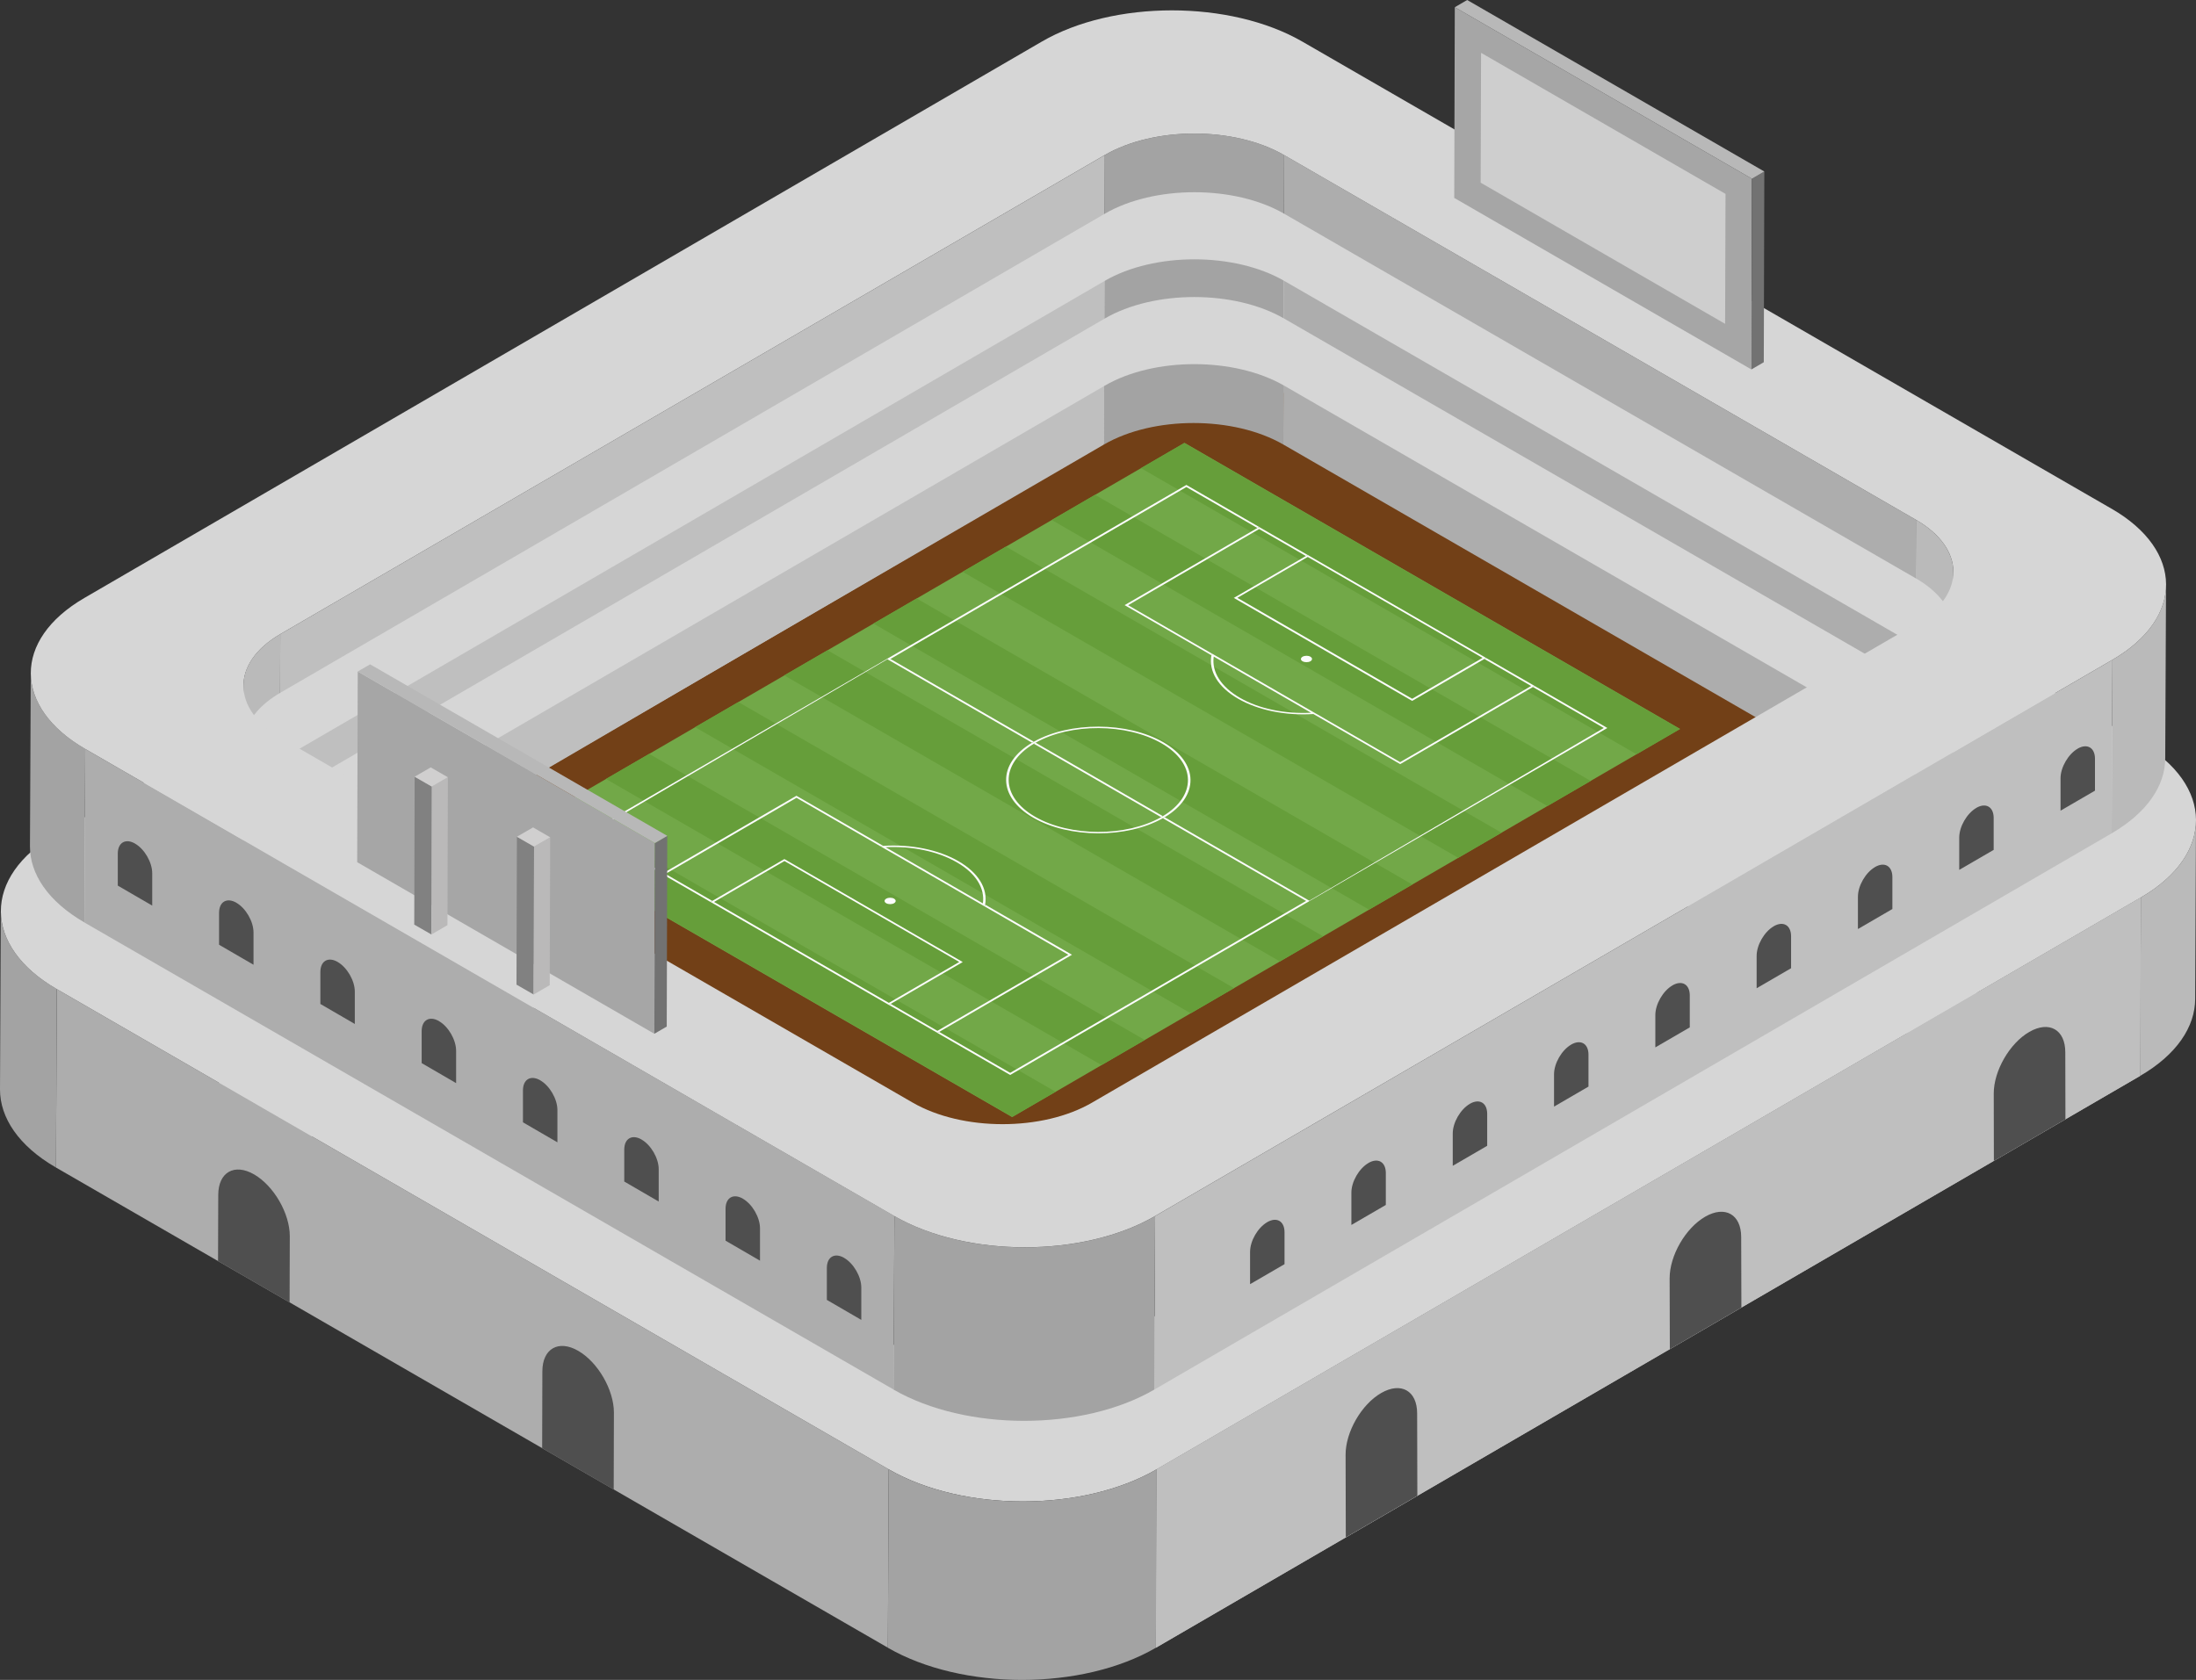 <?xml version="1.0" encoding="UTF-8"?>
<svg id="Capa_2" data-name="Capa 2" xmlns="http://www.w3.org/2000/svg" viewBox="0 0 322.58 246.82">
  <rect x="0" y="0" width="322.58" height="246.82" fill="#333333" stroke="none"/>
  <defs>
    <style>
      .cls-1 {
        fill: #669e3a;
      }

      .cls-2 {
        fill: #727272;
      }

      .cls-3 {
        fill: #bfbfbf;
      }

      .cls-4 {
        fill: #d0cfcf;
      }

      .cls-5 {
        fill: #a6a6a6;
      }

      .cls-6 {
        fill: #bababa;
      }

      .cls-7 {
        isolation: isolate;
      }

      .cls-8 {
        fill: #72a848;
      }

      .cls-9 {
        fill: #d6d6d6;
      }

      .cls-10 {
        fill: #818181;
      }

      .cls-11 {
        fill: #bab9b9;
      }

      .cls-12 {
        fill: #724017;
      }

      .cls-13 {
        fill: #b8b8b8;
      }

      .cls-14 {
        fill: #a3a3a3;
      }

      .cls-15 {
        fill: #adadad;
      }

      .cls-16 {
        fill: #4f4f4f;
      }

      .cls-17 {
        fill: #cecece;
      }

      .cls-18 {
        fill: #fcfcfc;
      }
    </style>
  </defs>
  <g id="OBJECTS">
    <g>
      <g class="cls-7">
        <path class="cls-14" d="m189.39,55.63l-.12,43.72c-7.5-4.33-19.62-4.33-27.07,0l.12-43.72c7.45-4.33,19.57-4.33,27.07,0Z"/>
        <polygon class="cls-15" points="284.81 110.72 284.69 154.44 189.27 99.35 189.39 55.63 284.81 110.72"/>
        <path class="cls-6" d="m290.46,118.61l-.12,43.72c0-2.86-1.88-5.72-5.65-7.9l.12-43.72c3.77,2.18,5.66,5.04,5.65,7.9Z"/>
        <polygon class="cls-3" points="162.32 55.63 162.2 99.35 37.68 171.71 37.8 127.99 162.32 55.63"/>
        <path class="cls-6" d="m322.58,120.54l-.12,26.22c-.01,4.1-2.71,8.2-8.09,11.32l.12-26.22c5.38-3.13,8.08-7.22,8.09-11.32Z"/>
        <path class="cls-6" d="m32.12,179.49l.12-43.72c0-2.82,1.86-5.63,5.56-7.78l-.12,43.72c-3.7,2.15-5.55,4.96-5.56,7.78Z"/>
        <path class="cls-14" d="m0,160.06l.12-26.22c-.01,4.15,2.73,8.31,8.22,11.48l-.12,26.22C2.73,168.37-.01,164.21,0,160.06Z"/>
        <polygon class="cls-3" points="314.49 131.86 314.37 158.08 169.79 242.1 169.91 215.88 314.49 131.86"/>
        <polygon class="cls-15" points="130.54 215.88 130.42 242.09 8.22 171.54 8.35 145.33 130.54 215.88"/>
        <path class="cls-9" d="m314.36,109.05c10.91,6.3,10.97,16.51.13,22.81l-144.58,84.02c-10.83,6.3-28.46,6.3-39.37,0L8.35,145.33c-10.91-6.3-10.97-16.51-.14-22.8L152.79,38.5c10.84-6.3,28.47-6.3,39.38,0l122.2,70.55Zm-153.98,89.71l124.52-72.36c7.45-4.33,7.41-11.35-.09-15.68l-95.42-55.09c-7.5-4.33-19.62-4.33-27.07,0L37.8,127.99c-7.45,4.33-7.4,11.35.1,15.68l95.42,55.09c7.5,4.33,19.62,4.33,27.07,0"/>
        <path class="cls-14" d="m169.91,215.88l-.12,26.22c-10.83,6.3-28.46,6.3-39.37,0l.12-26.22c10.91,6.3,28.54,6.3,39.37,0Z"/>
      </g>
      <g>
        <polygon class="cls-12" points="266.18 102.52 147.96 171.6 63.46 122.82 181.69 53.74 266.18 102.52"/>
        <polygon class="cls-8" points="246.8 107.1 148.67 164.13 75.86 122.1 174 65.07 246.8 107.1"/>
        <g>
          <g class="cls-7">
            <polygon class="cls-1" points="246.76 107.12 240.4 110.82 167.6 68.78 173.95 65.09 246.76 107.12"/>
            <polygon class="cls-1" points="233.66 114.74 227.3 118.43 154.5 76.4 160.85 72.7 233.66 114.74"/>
            <polygon class="cls-1" points="220.56 122.35 214.21 126.04 141.4 84.01 147.76 80.31 220.56 122.35"/>
            <polygon class="cls-1" points="207.46 129.96 201.1 133.65 128.3 91.62 134.65 87.93 207.46 129.96"/>
            <polygon class="cls-1" points="194.36 137.57 188.01 141.26 115.2 99.23 121.56 95.54 194.36 137.57"/>
            <polygon class="cls-1" points="155.06 160.41 148.71 164.1 75.91 122.07 82.26 118.38 155.06 160.41"/>
          </g>
          <polygon class="cls-1" points="181.26 145.18 174.91 148.88 102.1 106.84 108.46 103.15 181.26 145.18"/>
          <polygon class="cls-1" points="168.16 152.8 161.81 156.49 89.01 114.45 95.36 110.76 168.16 152.8"/>
        </g>
        <g>
          <path class="cls-18" d="m192.49,96.49c.32.18.32.48,0,.67-.31.18-.83.18-1.15,0-.32-.18-.32-.48,0-.67.32-.18.83-.19,1.16,0Z"/>
          <g class="cls-7">
            <path class="cls-18" d="m192.1,81.54l26.2,15.13-.26.15-10.6,6.16-26.2-15.13,10.6-6.16.26-.15Zm15.34,21.13l10.34-6.01-25.68-14.83-10.34,6.01,25.68,14.83"/>
            <path class="cls-18" d="m178,96.01l15.38,8.88-.38.02s-.06,0-.08,0c-4.1.26-8.13-.56-11.05-2.25-2.93-1.69-4.35-4.02-3.92-6.39,0-.02,0-.03,0-.05l.04-.22Zm4.13,6.51c2.77,1.6,6.56,2.4,10.45,2.2l-14.29-8.25c-.32,2.25,1.07,4.45,3.84,6.05"/>
            <path class="cls-18" d="m130.8,96.82l21.05,12.15s-.09.05-.13.08c-.04.02-.08.05-.13.07l-21.05-12.15-.19-.11.26-.15.19.11Z"/>
            <path class="cls-18" d="m171.07,120.07s-.09.05-.13.08c-.04.02-.09.05-.13.07-5.27,2.98-13.77,2.96-19.02-.07-5.26-3.04-5.33-7.96-.19-11.02.04-.02.08-.05.13-.07.04-.03.09-.05.13-.08,5.28-2.98,13.77-2.96,19.03.08,5.25,3.03,5.32,7.95.19,11.02Zm-.52,0s.09-.05.13-.07c.04-.03.09-.05.13-.08,4.99-2.98,4.92-7.77-.19-10.71-5.11-2.95-13.37-2.98-18.5-.08-.04.03-.09.05-.13.08-.04.02-.08.05-.13.07-4.99,2.98-4.92,7.77.19,10.72,5.11,2.95,13.37,2.97,18.5.07"/>
            <polygon class="cls-18" points="236.11 106.96 148.39 157.94 86.55 122.23 174.27 71.25 184.95 77.42 184.69 77.57 174.27 71.56 130.8 96.82 130.35 96.86 87.07 122.23 97.49 128.25 97.23 128.4 137.71 151.77 137.97 151.62 148.39 157.63 191.86 132.37 192.32 132.34 235.59 106.96 225.17 100.94 225.43 100.79 236.11 106.96"/>
          </g>
          <path class="cls-18" d="m192.12,132.22l.2.11-.26.15-.2-.11-21.05-12.15s.09-.05.13-.07c.04-.03.09-.05.13-.08l21.05,12.15Z"/>
          <path class="cls-18" d="m152.12,109.12l18.69,10.79s-.09.05-.13.08c-.04.02-.09.05-.13.07l-18.69-10.79s.08-.05.13-.07c.04-.03.09-.05.13-.08Z"/>
          <g class="cls-7">
            <path class="cls-18" d="m131.33,132.04c.32.18.32.48,0,.67-.31.18-.83.18-1.15,0s-.32-.48,0-.67c.32-.18.83-.19,1.16,0Z"/>
            <path class="cls-18" d="m115.22,126.22l26.2,15.13-10.59,6.15-.26.15-26.2-15.13.26-.15,10.59-6.15Zm15.35,21.13l10.34-6.01-25.68-14.83-10.34,6.01,25.68,14.83"/>
            <path class="cls-18" d="m144.72,132.92l12.75,7.36-19.5,11.33-.26.15-7.14-4.12.26-.15,6.87,3.97,19.24-11.18-12.28-7.09.05-.22s0-.03,0-.05Z"/>
          </g>
          <path class="cls-18" d="m97.75,128.4l6.88,3.97-.26.15-7.14-4.12.26-.15,19.5-11.33,12.76,7.37s-.06,0-.08,0l-.38.03-12.29-7.1-19.24,11.18Z"/>
          <path class="cls-18" d="m144.71,132.97l-.05.22-15.38-8.88.38-.03s.06,0,.08,0c4.1-.26,8.12.56,11.05,2.25,2.92,1.69,4.35,4.02,3.92,6.39,0,.02,0,.03,0,.05Zm-14.62-8.49l14.29,8.25c.32-2.25-1.06-4.44-3.84-6.04-2.77-1.6-6.56-2.4-10.45-2.21"/>
          <path class="cls-18" d="m178,96.01l-.04.22s0,.03,0,.05l-12.76-7.37,19.5-11.33.26-.15,7.14,4.12-.26.15-6.88-3.97-19.25,11.19,12.29,7.1Z"/>
          <path class="cls-18" d="m218.3,96.67l7.14,4.12-.26.15-19.5,11.33-12.75-7.36s.06,0,.08,0l.38-.02,12.28,7.09,19.25-11.19-6.87-3.97.26-.15Z"/>
        </g>
      </g>
      <g class="cls-7">
        <path class="cls-14" d="m188.63,22.78l-.12,42.53c-7.29-4.21-19.09-4.21-26.34,0l.12-42.53c7.25-4.21,19.04-4.21,26.34,0Z"/>
        <polygon class="cls-3" points="162.29 22.78 162.17 65.31 41.05 135.7 41.17 93.17 162.29 22.78"/>
        <polygon class="cls-15" points="281.44 76.37 281.32 118.9 188.51 65.31 188.63 22.78 281.44 76.37"/>
        <path class="cls-6" d="m286.94,84.05l-.12,42.53c0-2.78-1.83-5.56-5.5-7.68l.12-42.53c3.67,2.12,5.5,4.9,5.5,7.68Z"/>
        <path class="cls-6" d="m35.64,143.27l.12-42.53c0-2.74,1.81-5.48,5.41-7.57l-.12,42.53c-3.6,2.09-5.4,4.83-5.41,7.57Z"/>
        <path class="cls-6" d="m318.18,85.92l-.12,25.5c-.01,3.99-2.63,7.97-7.87,11.02l.12-25.5c5.24-3.04,7.86-7.03,7.87-11.02Z"/>
        <path class="cls-14" d="m4.4,124.36l.12-25.5c-.01,4.04,2.66,8.09,8,11.17l-.12,25.5c-5.34-3.08-8.01-7.13-8-11.17Z"/>
        <polygon class="cls-3" points="310.31 96.94 310.19 122.44 169.56 204.17 169.68 178.67 310.31 96.94"/>
        <polygon class="cls-15" points="131.38 178.66 131.26 204.16 12.4 135.54 12.52 110.04 131.38 178.66"/>
        <path class="cls-14" d="m169.68,178.67l-.12,25.5c-10.54,6.12-27.68,6.12-38.3,0l.12-25.5c10.61,6.13,27.76,6.13,38.3,0Z"/>
        <path class="cls-9" d="m41.17,111.65l121.12-70.39c7.25-4.21,19.04-4.21,26.34,0l92.82,53.59c1.43.82,2.57,1.75,3.44,2.73,3.61-4.06,2.46-9.18-3.44-12.59l-92.82-53.59c-7.29-4.21-19.09-4.21-26.34,0L41.17,101.79c-5.83,3.39-6.93,8.46-3.35,12.51.85-.96,1.97-1.86,3.35-2.66Z"/>
        <path class="cls-9" d="m271.35,104.31c2.66-1.67,5.27-3.42,7.86-5.21l-90.59-52.3c-7.29-4.21-19.09-4.21-26.34,0L41.17,117.19c-1.02.59-1.89,1.24-2.62,1.93.1.12.19.24.28.38,1.46,2.14,3.08,4.18,4.83,6.1l118.63-68.94c7.25-4.21,19.04-4.21,26.34,0l82.61,47.7s.07-.03.11-.04Z"/>
        <path class="cls-9" d="m310.19,74.75c10.61,6.13,10.67,16.06.12,22.19l-140.64,81.73c-10.54,6.12-27.68,6.12-38.3,0L12.52,110.04c-10.61-6.13-10.67-16.06-.13-22.18L153.02,6.12c10.54-6.13,27.69-6.13,38.3,0l118.86,68.63Zm-149.78,87.26l121.12-70.39c7.25-4.21,7.21-11.04-.09-15.25l-92.82-53.59c-7.29-4.21-19.09-4.21-26.34,0L41.17,93.17c-7.25,4.21-7.2,11.04.09,15.25l92.82,53.59c7.3,4.21,19.08,4.22,26.33,0"/>
      </g>
      <g>
        <polygon class="cls-3" points="314.49 131.86 314.37 158.08 169.79 242.1 169.91 215.88 314.49 131.86"/>
        <path class="cls-16" d="m202.89,204.67c-2.9,1.67-5.24,5.73-5.23,9.07l.03,12.14,10.51-6.11-.03-12.1c0-3.34-2.37-4.67-5.28-3Z"/>
        <path class="cls-16" d="m250.49,178.76c-2.9,1.67-5.24,5.73-5.23,9.07l.03,10.4,10.51-6.11-.03-10.36c0-3.34-2.37-4.67-5.28-3Z"/>
        <path class="cls-16" d="m298.1,151.61c-2.9,1.67-5.24,5.73-5.23,9.07l.02,9.89,10.51-6.11-.02-9.85c0-3.34-2.37-4.67-5.28-3Z"/>
      </g>
      <g>
        <path class="cls-16" d="m84.95,198.48c-2.9-1.68-5.27-.34-5.28,3l-.03,11.3,10.51,6.07.03-11.3c0-3.34-2.34-7.39-5.23-9.07Z"/>
        <path class="cls-16" d="m37.34,172.56c-2.9-1.68-5.27-.34-5.28,3l-.03,9.73,10.51,6.07.03-9.73c0-3.34-2.34-7.39-5.23-9.07Z"/>
      </g>
      <g>
        <path class="cls-16" d="m186.15,179.57c-1.39.8-2.52,2.75-2.52,4.36v4.75s5.06-2.94,5.06-2.94v-4.73c-.02-1.6-1.15-2.25-2.55-1.44Z"/>
        <path class="cls-16" d="m201.03,170.87c-1.39.8-2.52,2.75-2.52,4.36v4.75s5.06-2.94,5.06-2.94v-4.73c-.02-1.6-1.15-2.25-2.55-1.44Z"/>
        <path class="cls-16" d="m215.92,162.18c-1.39.8-2.52,2.75-2.52,4.36v4.75s5.06-2.94,5.06-2.94v-4.73c-.02-1.6-1.15-2.25-2.55-1.44Z"/>
        <path class="cls-16" d="m230.8,153.48c-1.39.8-2.52,2.75-2.52,4.36v4.75s5.06-2.94,5.06-2.94v-4.73c-.02-1.6-1.15-2.25-2.55-1.44Z"/>
        <path class="cls-16" d="m245.68,144.78c-1.39.8-2.52,2.75-2.52,4.36v4.75s5.06-2.94,5.06-2.94v-4.73c-.02-1.6-1.15-2.25-2.55-1.44Z"/>
        <path class="cls-16" d="m260.56,136.09c-1.39.8-2.52,2.75-2.52,4.36v4.75s5.06-2.94,5.06-2.94v-4.73c-.02-1.6-1.15-2.25-2.55-1.44Z"/>
        <path class="cls-16" d="m275.44,127.39c-1.39.8-2.52,2.75-2.52,4.36v4.75s5.06-2.94,5.06-2.94v-4.73c-.02-1.6-1.15-2.25-2.55-1.44Z"/>
        <path class="cls-16" d="m290.32,118.7c-1.39.8-2.52,2.75-2.52,4.36v4.75s5.06-2.94,5.06-2.94v-4.73c-.02-1.6-1.15-2.25-2.55-1.44Z"/>
        <path class="cls-16" d="m305.2,110c-1.39.8-2.52,2.75-2.52,4.36v4.75s5.06-2.94,5.06-2.94v-4.73c-.02-1.6-1.15-2.25-2.55-1.44Z"/>
      </g>
      <g>
        <path class="cls-16" d="m124,184.82c1.39.8,2.52,2.75,2.52,4.36v4.75s-5.06-2.94-5.06-2.94v-4.73c.02-1.6,1.15-2.25,2.55-1.44Z"/>
        <path class="cls-16" d="m109.12,176.12c1.39.8,2.52,2.75,2.52,4.36v4.75s-5.06-2.94-5.06-2.94v-4.73c.02-1.6,1.15-2.25,2.55-1.44Z"/>
        <path class="cls-16" d="m94.24,167.43c1.39.8,2.52,2.75,2.52,4.36v4.75s-5.06-2.94-5.06-2.94v-4.73c.02-1.6,1.15-2.25,2.55-1.44Z"/>
        <path class="cls-16" d="m79.36,158.73c1.39.8,2.52,2.75,2.52,4.36v4.75s-5.06-2.94-5.06-2.94v-4.73c.02-1.6,1.15-2.25,2.55-1.44Z"/>
        <path class="cls-16" d="m64.48,150.03c1.39.8,2.52,2.75,2.52,4.36v4.75s-5.06-2.94-5.06-2.94v-4.73c.02-1.6,1.15-2.25,2.55-1.44Z"/>
        <path class="cls-16" d="m49.6,141.34c1.39.8,2.52,2.75,2.52,4.36v4.75s-5.06-2.94-5.06-2.94v-4.73c.02-1.6,1.15-2.25,2.55-1.44Z"/>
        <path class="cls-16" d="m34.72,132.64c1.39.8,2.52,2.75,2.52,4.36v4.75s-5.06-2.94-5.06-2.94v-4.73c.02-1.6,1.15-2.25,2.55-1.44Z"/>
        <path class="cls-16" d="m19.84,123.95c1.39.8,2.52,2.75,2.52,4.36v4.75s-5.06-2.94-5.06-2.94v-4.73c.02-1.6,1.15-2.25,2.55-1.44Z"/>
      </g>
      <g class="cls-7">
        <g>
          <polygon class="cls-5" points="213.7 1.06 213.62 29.08 257.27 54.28 257.35 26.26 213.7 1.06"/>
          <polygon class="cls-17" points="217.5 26.84 217.56 7.76 253.47 28.49 253.41 47.58 217.5 26.84"/>
        </g>
        <polygon class="cls-2" points="257.27 54.28 259.09 53.22 259.17 25.2 257.35 26.26 257.27 54.28"/>
        <polygon class="cls-13" points="257.35 26.26 259.17 25.2 215.52 0 213.7 1.06 257.35 26.26"/>
      </g>
      <g class="cls-7">
        <polygon class="cls-5" points="52.55 98.66 52.47 126.68 96.12 151.89 96.2 123.87 52.55 98.66"/>
        <polygon class="cls-2" points="96.12 151.89 97.94 150.83 98.02 122.81 96.2 123.87 96.12 151.89"/>
        <polygon class="cls-13" points="96.2 123.87 98.02 122.81 54.37 97.61 52.55 98.66 96.2 123.87"/>
      </g>
      <g class="cls-7">
        <polygon class="cls-10" points="63.43 115.57 63.37 137.3 60.85 135.85 60.91 114.12 63.43 115.57"/>
        <polygon class="cls-11" points="63.43 115.57 65.79 114.2 65.73 135.93 63.37 137.3 63.43 115.57"/>
        <polygon class="cls-4" points="60.91 114.12 63.27 112.75 65.79 114.2 63.43 115.57 60.91 114.12"/>
      </g>
      <g class="cls-7">
        <polygon class="cls-10" points="78.45 124.39 78.39 146.12 75.87 144.67 75.93 122.94 78.45 124.39"/>
        <polygon class="cls-11" points="78.45 124.39 80.82 123.02 80.75 144.75 78.39 146.12 78.45 124.39"/>
        <polygon class="cls-4" points="75.93 122.94 78.3 121.57 80.82 123.02 78.45 124.39 75.93 122.94"/>
      </g>
    </g>
  </g>
</svg>